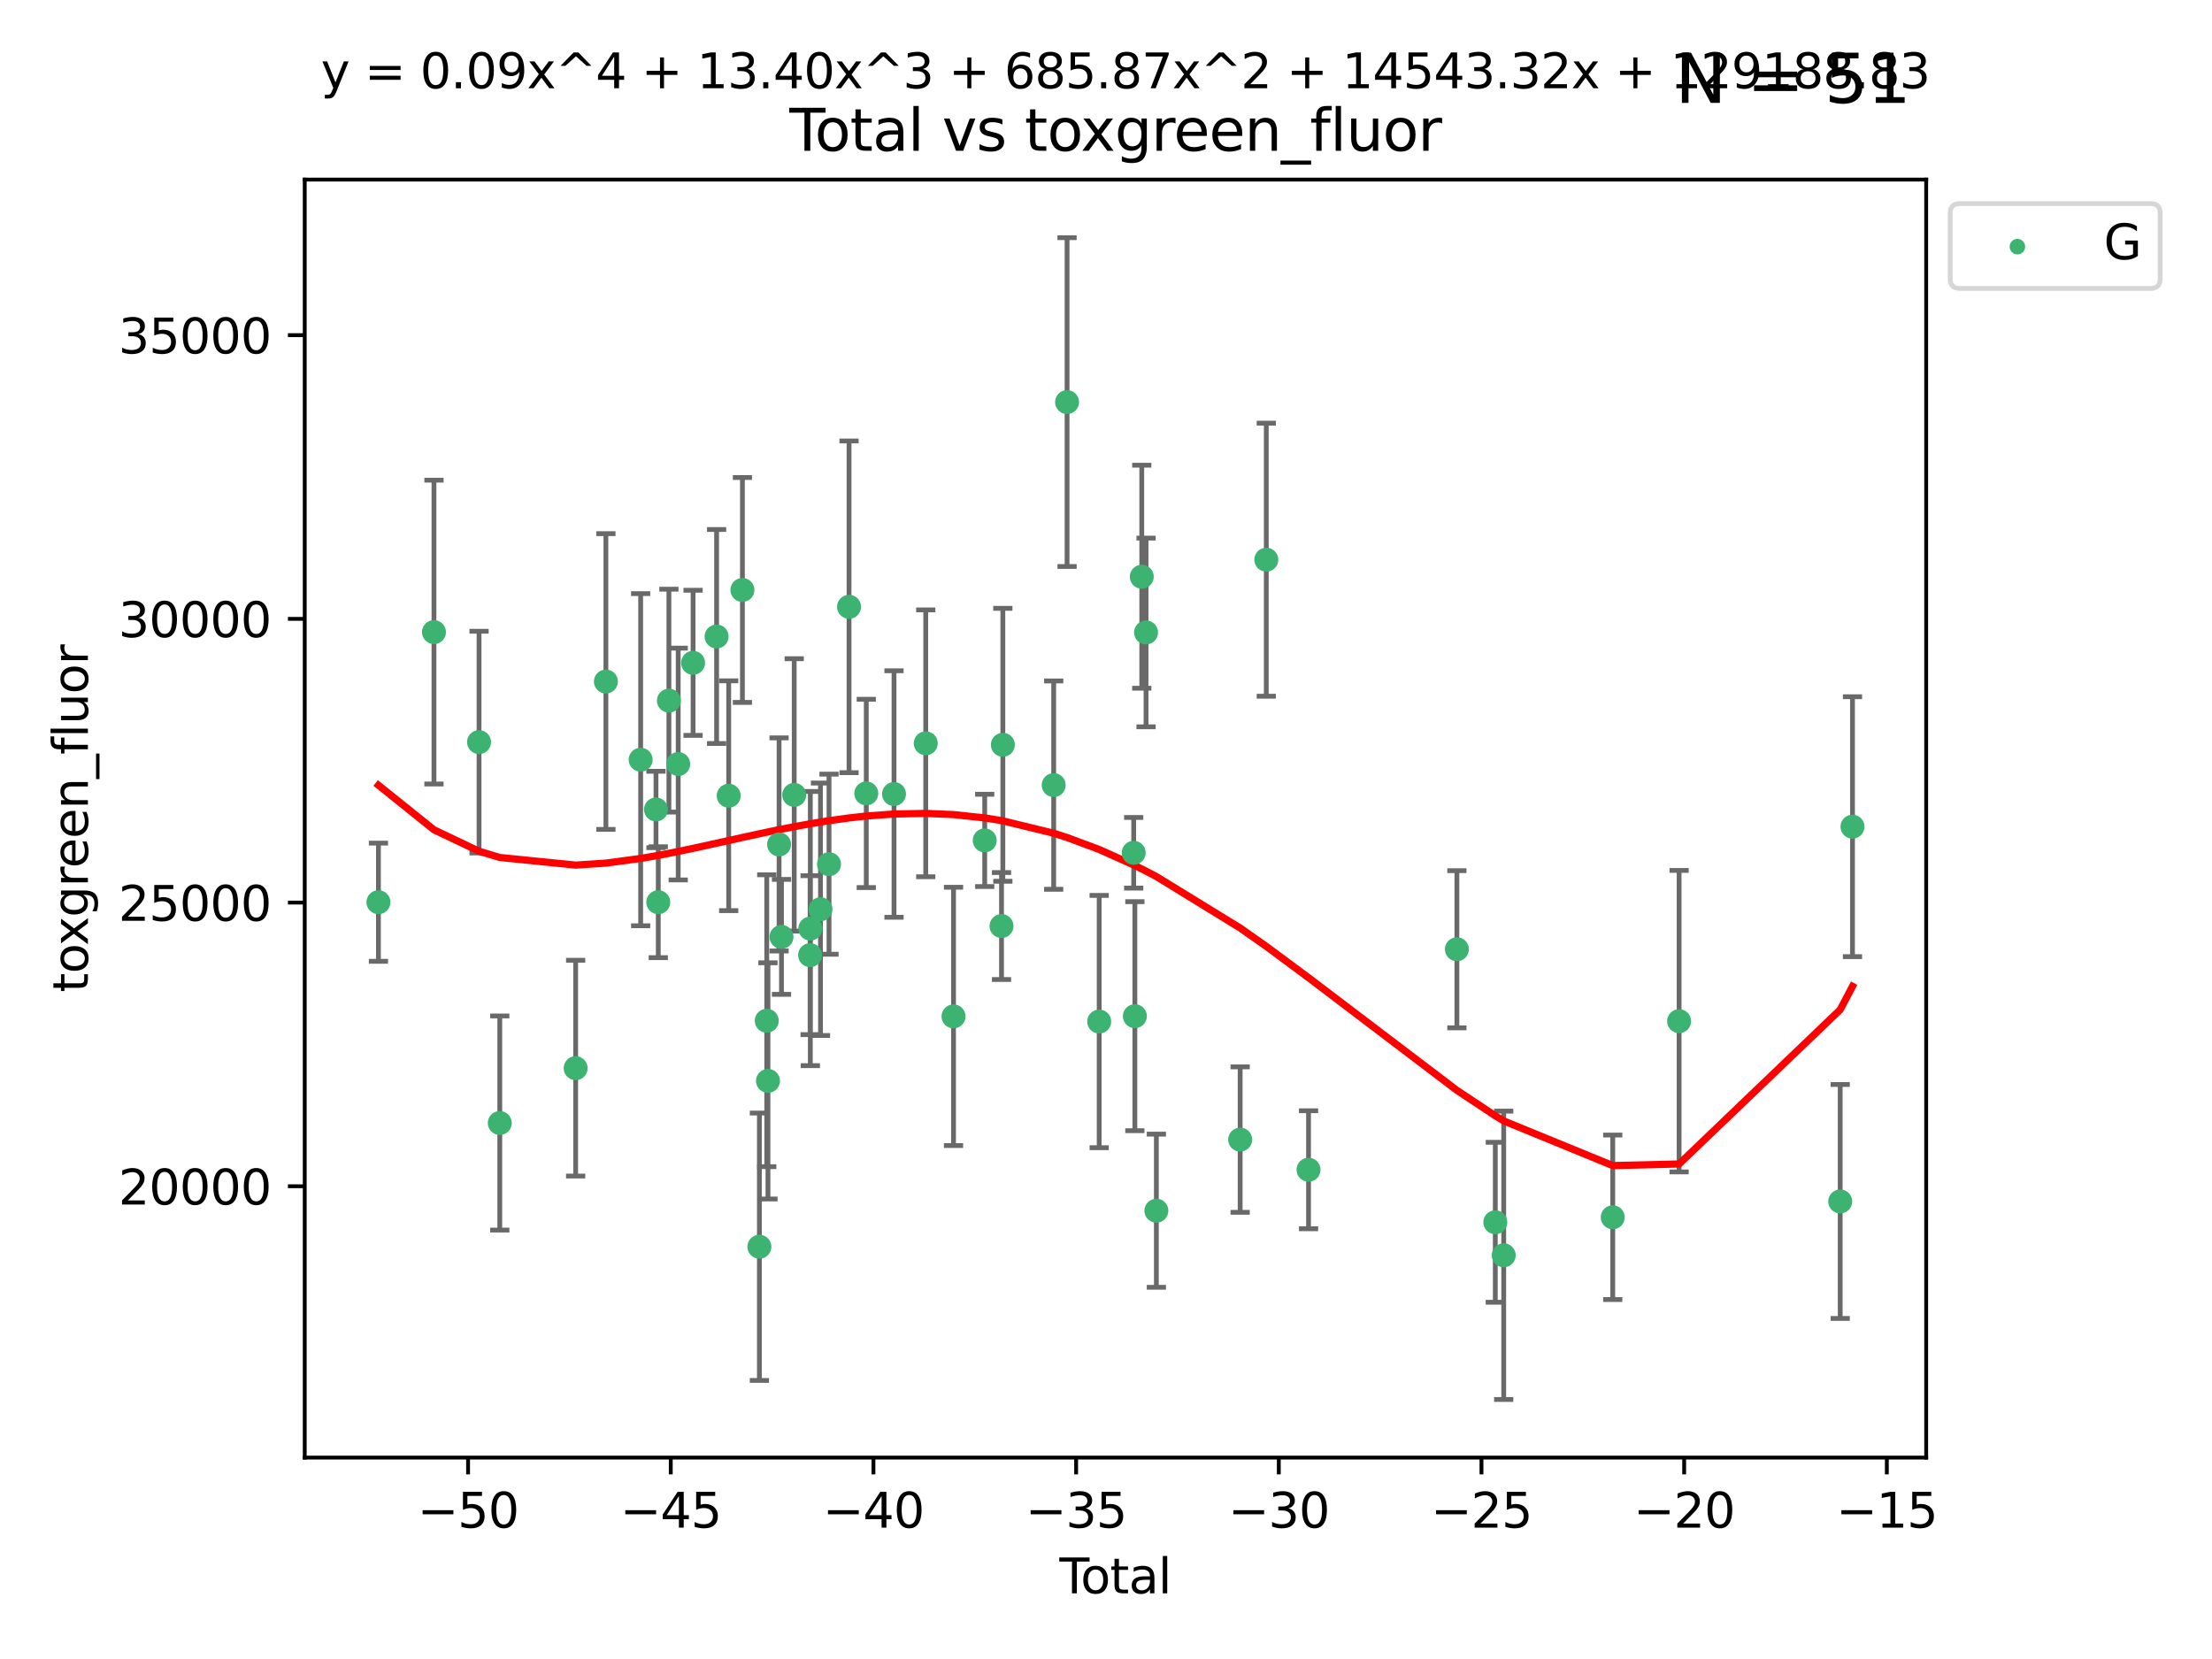 <?xml version="1.0" encoding="utf-8" standalone="no"?>
<!DOCTYPE svg PUBLIC "-//W3C//DTD SVG 1.1//EN"
  "http://www.w3.org/Graphics/SVG/1.1/DTD/svg11.dtd">
<svg xmlns:xlink="http://www.w3.org/1999/xlink" width="460.8pt" height="345.6pt" viewBox="0 0 460.8 345.6" xmlns="http://www.w3.org/2000/svg" version="1.1">
 <defs>
  <style type="text/css">*{stroke-linejoin: round; stroke-linecap: butt}</style>
 </defs>
 <g id="figure_1">
  <g id="patch_1">
   <path d="M 0 345.6 
L 460.8 345.6 
L 460.8 0 
L 0 0 
z
" style="fill: #ffffff"/>
  </g>
  <g id="axes_1">
   <g id="patch_2">
    <path d="M 63.481 303.64 
L 401.26 303.64 
L 401.26 37.411 
L 63.481 37.411 
z
" style="fill: #ffffff"/>
   </g>
   <g id="PathCollection_1">
    <defs>
     <path id="m1677095862" d="M 0 1.118 
C 0.297 1.118 0.581 1 0.791 0.791 
C 1 0.581 1.118 0.297 1.118 0 
C 1.118 -0.297 1 -0.581 0.791 -0.791 
C 0.581 -1 0.297 -1.118 0 -1.118 
C -0.297 -1.118 -0.581 -1 -0.791 -0.791 
C -1 -0.581 -1.118 -0.297 -1.118 0 
C -1.118 0.297 -1 0.581 -0.791 0.791 
C -0.581 1 -0.297 1.118 0 1.118 
z
" style="stroke: #3cb371"/>
    </defs>
    <g clip-path="url(#p87b7f72e56)">
     <use xlink:href="#m1677095862" x="78.835" y="187.946" style="fill: #3cb371; stroke: #3cb371"/>
     <use xlink:href="#m1677095862" x="90.403" y="131.677" style="fill: #3cb371; stroke: #3cb371"/>
     <use xlink:href="#m1677095862" x="99.793" y="154.591" style="fill: #3cb371; stroke: #3cb371"/>
     <use xlink:href="#m1677095862" x="104.115" y="233.941" style="fill: #3cb371; stroke: #3cb371"/>
     <use xlink:href="#m1677095862" x="119.92" y="222.517" style="fill: #3cb371; stroke: #3cb371"/>
     <use xlink:href="#m1677095862" x="126.219" y="141.973" style="fill: #3cb371; stroke: #3cb371"/>
     <use xlink:href="#m1677095862" x="133.459" y="158.261" style="fill: #3cb371; stroke: #3cb371"/>
     <use xlink:href="#m1677095862" x="136.653" y="168.628" style="fill: #3cb371; stroke: #3cb371"/>
     <use xlink:href="#m1677095862" x="137.129" y="187.945" style="fill: #3cb371; stroke: #3cb371"/>
     <use xlink:href="#m1677095862" x="139.346" y="145.955" style="fill: #3cb371; stroke: #3cb371"/>
     <use xlink:href="#m1677095862" x="141.283" y="159.162" style="fill: #3cb371; stroke: #3cb371"/>
     <use xlink:href="#m1677095862" x="144.38" y="138.08" style="fill: #3cb371; stroke: #3cb371"/>
     <use xlink:href="#m1677095862" x="149.28" y="132.594" style="fill: #3cb371; stroke: #3cb371"/>
     <use xlink:href="#m1677095862" x="151.802" y="165.765" style="fill: #3cb371; stroke: #3cb371"/>
     <use xlink:href="#m1677095862" x="154.658" y="122.9" style="fill: #3cb371; stroke: #3cb371"/>
     <use xlink:href="#m1677095862" x="158.197" y="259.72" style="fill: #3cb371; stroke: #3cb371"/>
     <use xlink:href="#m1677095862" x="159.73" y="212.64" style="fill: #3cb371; stroke: #3cb371"/>
     <use xlink:href="#m1677095862" x="159.982" y="225.168" style="fill: #3cb371; stroke: #3cb371"/>
     <use xlink:href="#m1677095862" x="162.295" y="175.909" style="fill: #3cb371; stroke: #3cb371"/>
     <use xlink:href="#m1677095862" x="162.798" y="195.169" style="fill: #3cb371; stroke: #3cb371"/>
     <use xlink:href="#m1677095862" x="165.449" y="165.593" style="fill: #3cb371; stroke: #3cb371"/>
     <use xlink:href="#m1677095862" x="168.759" y="198.977" style="fill: #3cb371; stroke: #3cb371"/>
     <use xlink:href="#m1677095862" x="168.805" y="193.435" style="fill: #3cb371; stroke: #3cb371"/>
     <use xlink:href="#m1677095862" x="170.925" y="189.415" style="fill: #3cb371; stroke: #3cb371"/>
     <use xlink:href="#m1677095862" x="172.701" y="180.026" style="fill: #3cb371; stroke: #3cb371"/>
     <use xlink:href="#m1677095862" x="176.871" y="126.409" style="fill: #3cb371; stroke: #3cb371"/>
     <use xlink:href="#m1677095862" x="180.462" y="165.281" style="fill: #3cb371; stroke: #3cb371"/>
     <use xlink:href="#m1677095862" x="186.24" y="165.409" style="fill: #3cb371; stroke: #3cb371"/>
     <use xlink:href="#m1677095862" x="192.849" y="154.847" style="fill: #3cb371; stroke: #3cb371"/>
     <use xlink:href="#m1677095862" x="198.636" y="211.734" style="fill: #3cb371; stroke: #3cb371"/>
     <use xlink:href="#m1677095862" x="205.134" y="175.07" style="fill: #3cb371; stroke: #3cb371"/>
     <use xlink:href="#m1677095862" x="208.634" y="192.912" style="fill: #3cb371; stroke: #3cb371"/>
     <use xlink:href="#m1677095862" x="208.91" y="155.154" style="fill: #3cb371; stroke: #3cb371"/>
     <use xlink:href="#m1677095862" x="219.502" y="163.553" style="fill: #3cb371; stroke: #3cb371"/>
     <use xlink:href="#m1677095862" x="222.289" y="83.761" style="fill: #3cb371; stroke: #3cb371"/>
     <use xlink:href="#m1677095862" x="228.98" y="212.811" style="fill: #3cb371; stroke: #3cb371"/>
     <use xlink:href="#m1677095862" x="236.171" y="177.65" style="fill: #3cb371; stroke: #3cb371"/>
     <use xlink:href="#m1677095862" x="236.415" y="211.687" style="fill: #3cb371; stroke: #3cb371"/>
     <use xlink:href="#m1677095862" x="237.851" y="120.14" style="fill: #3cb371; stroke: #3cb371"/>
     <use xlink:href="#m1677095862" x="238.743" y="131.75" style="fill: #3cb371; stroke: #3cb371"/>
     <use xlink:href="#m1677095862" x="240.892" y="252.213" style="fill: #3cb371; stroke: #3cb371"/>
     <use xlink:href="#m1677095862" x="258.349" y="237.4" style="fill: #3cb371; stroke: #3cb371"/>
     <use xlink:href="#m1677095862" x="263.791" y="116.594" style="fill: #3cb371; stroke: #3cb371"/>
     <use xlink:href="#m1677095862" x="272.592" y="243.679" style="fill: #3cb371; stroke: #3cb371"/>
     <use xlink:href="#m1677095862" x="303.497" y="197.747" style="fill: #3cb371; stroke: #3cb371"/>
     <use xlink:href="#m1677095862" x="311.498" y="254.622" style="fill: #3cb371; stroke: #3cb371"/>
     <use xlink:href="#m1677095862" x="313.251" y="261.503" style="fill: #3cb371; stroke: #3cb371"/>
     <use xlink:href="#m1677095862" x="335.965" y="253.581" style="fill: #3cb371; stroke: #3cb371"/>
     <use xlink:href="#m1677095862" x="349.789" y="212.729" style="fill: #3cb371; stroke: #3cb371"/>
     <use xlink:href="#m1677095862" x="383.349" y="250.284" style="fill: #3cb371; stroke: #3cb371"/>
     <use xlink:href="#m1677095862" x="385.906" y="172.21" style="fill: #3cb371; stroke: #3cb371"/>
    </g>
   </g>
   <g id="matplotlib.axis_1">
    <g id="xtick_1">
     <g id="line2d_1">
      <defs>
       <path id="m63e18860e3" d="M 0 0 
L 0 3.5 
" style="stroke: #000000; stroke-width: 0.8"/>
      </defs>
      <g>
       <use xlink:href="#m63e18860e3" x="97.509" y="303.64" style="stroke: #000000; stroke-width: 0.8"/>
      </g>
     </g>
     <g id="text_1">
      <!-- −50 -->
      <g transform="translate(86.957 318.238)scale(0.1 -0.1)">
       <defs>
        <path id="DejaVuSans-2212" d="M 678 2272 
L 4684 2272 
L 4684 1741 
L 678 1741 
L 678 2272 
z
" transform="scale(0.016)"/>
        <path id="DejaVuSans-35" d="M 691 4666 
L 3169 4666 
L 3169 4134 
L 1269 4134 
L 1269 2991 
Q 1406 3038 1543 3061 
Q 1681 3084 1819 3084 
Q 2600 3084 3056 2656 
Q 3513 2228 3513 1497 
Q 3513 744 3044 326 
Q 2575 -91 1722 -91 
Q 1428 -91 1123 -41 
Q 819 9 494 109 
L 494 744 
Q 775 591 1075 516 
Q 1375 441 1709 441 
Q 2250 441 2565 725 
Q 2881 1009 2881 1497 
Q 2881 1984 2565 2268 
Q 2250 2553 1709 2553 
Q 1456 2553 1204 2497 
Q 953 2441 691 2322 
L 691 4666 
z
" transform="scale(0.016)"/>
        <path id="DejaVuSans-30" d="M 2034 4250 
Q 1547 4250 1301 3770 
Q 1056 3291 1056 2328 
Q 1056 1369 1301 889 
Q 1547 409 2034 409 
Q 2525 409 2770 889 
Q 3016 1369 3016 2328 
Q 3016 3291 2770 3770 
Q 2525 4250 2034 4250 
z
M 2034 4750 
Q 2819 4750 3233 4129 
Q 3647 3509 3647 2328 
Q 3647 1150 3233 529 
Q 2819 -91 2034 -91 
Q 1250 -91 836 529 
Q 422 1150 422 2328 
Q 422 3509 836 4129 
Q 1250 4750 2034 4750 
z
" transform="scale(0.016)"/>
       </defs>
       <use xlink:href="#DejaVuSans-2212"/>
       <use xlink:href="#DejaVuSans-35" x="83.789"/>
       <use xlink:href="#DejaVuSans-30" x="147.412"/>
      </g>
     </g>
    </g>
    <g id="xtick_2">
     <g id="line2d_2">
      <g>
       <use xlink:href="#m63e18860e3" x="139.731" y="303.64" style="stroke: #000000; stroke-width: 0.8"/>
      </g>
     </g>
     <g id="text_2">
      <!-- −45 -->
      <g transform="translate(129.179 318.238)scale(0.1 -0.1)">
       <defs>
        <path id="DejaVuSans-34" d="M 2419 4116 
L 825 1625 
L 2419 1625 
L 2419 4116 
z
M 2253 4666 
L 3047 4666 
L 3047 1625 
L 3713 1625 
L 3713 1100 
L 3047 1100 
L 3047 0 
L 2419 0 
L 2419 1100 
L 313 1100 
L 313 1709 
L 2253 4666 
z
" transform="scale(0.016)"/>
       </defs>
       <use xlink:href="#DejaVuSans-2212"/>
       <use xlink:href="#DejaVuSans-34" x="83.789"/>
       <use xlink:href="#DejaVuSans-35" x="147.412"/>
      </g>
     </g>
    </g>
    <g id="xtick_3">
     <g id="line2d_3">
      <g>
       <use xlink:href="#m63e18860e3" x="181.953" y="303.64" style="stroke: #000000; stroke-width: 0.8"/>
      </g>
     </g>
     <g id="text_3">
      <!-- −40 -->
      <g transform="translate(171.401 318.238)scale(0.1 -0.1)">
       <use xlink:href="#DejaVuSans-2212"/>
       <use xlink:href="#DejaVuSans-34" x="83.789"/>
       <use xlink:href="#DejaVuSans-30" x="147.412"/>
      </g>
     </g>
    </g>
    <g id="xtick_4">
     <g id="line2d_4">
      <g>
       <use xlink:href="#m63e18860e3" x="224.175" y="303.64" style="stroke: #000000; stroke-width: 0.8"/>
      </g>
     </g>
     <g id="text_4">
      <!-- −35 -->
      <g transform="translate(213.622 318.238)scale(0.1 -0.1)">
       <defs>
        <path id="DejaVuSans-33" d="M 2597 2516 
Q 3050 2419 3304 2112 
Q 3559 1806 3559 1356 
Q 3559 666 3084 287 
Q 2609 -91 1734 -91 
Q 1441 -91 1130 -33 
Q 819 25 488 141 
L 488 750 
Q 750 597 1062 519 
Q 1375 441 1716 441 
Q 2309 441 2620 675 
Q 2931 909 2931 1356 
Q 2931 1769 2642 2001 
Q 2353 2234 1838 2234 
L 1294 2234 
L 1294 2753 
L 1863 2753 
Q 2328 2753 2575 2939 
Q 2822 3125 2822 3475 
Q 2822 3834 2567 4026 
Q 2313 4219 1838 4219 
Q 1578 4219 1281 4162 
Q 984 4106 628 3988 
L 628 4550 
Q 988 4650 1302 4700 
Q 1616 4750 1894 4750 
Q 2613 4750 3031 4423 
Q 3450 4097 3450 3541 
Q 3450 3153 3228 2886 
Q 3006 2619 2597 2516 
z
" transform="scale(0.016)"/>
       </defs>
       <use xlink:href="#DejaVuSans-2212"/>
       <use xlink:href="#DejaVuSans-33" x="83.789"/>
       <use xlink:href="#DejaVuSans-35" x="147.412"/>
      </g>
     </g>
    </g>
    <g id="xtick_5">
     <g id="line2d_5">
      <g>
       <use xlink:href="#m63e18860e3" x="266.396" y="303.64" style="stroke: #000000; stroke-width: 0.8"/>
      </g>
     </g>
     <g id="text_5">
      <!-- −30 -->
      <g transform="translate(255.844 318.238)scale(0.1 -0.1)">
       <use xlink:href="#DejaVuSans-2212"/>
       <use xlink:href="#DejaVuSans-33" x="83.789"/>
       <use xlink:href="#DejaVuSans-30" x="147.412"/>
      </g>
     </g>
    </g>
    <g id="xtick_6">
     <g id="line2d_6">
      <g>
       <use xlink:href="#m63e18860e3" x="308.618" y="303.64" style="stroke: #000000; stroke-width: 0.8"/>
      </g>
     </g>
     <g id="text_6">
      <!-- −25 -->
      <g transform="translate(298.066 318.238)scale(0.1 -0.1)">
       <defs>
        <path id="DejaVuSans-32" d="M 1228 531 
L 3431 531 
L 3431 0 
L 469 0 
L 469 531 
Q 828 903 1448 1529 
Q 2069 2156 2228 2338 
Q 2531 2678 2651 2914 
Q 2772 3150 2772 3378 
Q 2772 3750 2511 3984 
Q 2250 4219 1831 4219 
Q 1534 4219 1204 4116 
Q 875 4013 500 3803 
L 500 4441 
Q 881 4594 1212 4672 
Q 1544 4750 1819 4750 
Q 2544 4750 2975 4387 
Q 3406 4025 3406 3419 
Q 3406 3131 3298 2873 
Q 3191 2616 2906 2266 
Q 2828 2175 2409 1742 
Q 1991 1309 1228 531 
z
" transform="scale(0.016)"/>
       </defs>
       <use xlink:href="#DejaVuSans-2212"/>
       <use xlink:href="#DejaVuSans-32" x="83.789"/>
       <use xlink:href="#DejaVuSans-35" x="147.412"/>
      </g>
     </g>
    </g>
    <g id="xtick_7">
     <g id="line2d_7">
      <g>
       <use xlink:href="#m63e18860e3" x="350.84" y="303.64" style="stroke: #000000; stroke-width: 0.8"/>
      </g>
     </g>
     <g id="text_7">
      <!-- −20 -->
      <g transform="translate(340.287 318.238)scale(0.1 -0.1)">
       <use xlink:href="#DejaVuSans-2212"/>
       <use xlink:href="#DejaVuSans-32" x="83.789"/>
       <use xlink:href="#DejaVuSans-30" x="147.412"/>
      </g>
     </g>
    </g>
    <g id="xtick_8">
     <g id="line2d_8">
      <g>
       <use xlink:href="#m63e18860e3" x="393.061" y="303.64" style="stroke: #000000; stroke-width: 0.8"/>
      </g>
     </g>
     <g id="text_8">
      <!-- −15 -->
      <g transform="translate(382.509 318.238)scale(0.1 -0.1)">
       <defs>
        <path id="DejaVuSans-31" d="M 794 531 
L 1825 531 
L 1825 4091 
L 703 3866 
L 703 4441 
L 1819 4666 
L 2450 4666 
L 2450 531 
L 3481 531 
L 3481 0 
L 794 0 
L 794 531 
z
" transform="scale(0.016)"/>
       </defs>
       <use xlink:href="#DejaVuSans-2212"/>
       <use xlink:href="#DejaVuSans-31" x="83.789"/>
       <use xlink:href="#DejaVuSans-35" x="147.412"/>
      </g>
     </g>
    </g>
    <g id="text_9">
     <!-- Total -->
     <g transform="translate(220.694 331.917)scale(0.1 -0.1)">
      <defs>
       <path id="DejaVuSans-54" d="M -19 4666 
L 3928 4666 
L 3928 4134 
L 2272 4134 
L 2272 0 
L 1638 0 
L 1638 4134 
L -19 4134 
L -19 4666 
z
" transform="scale(0.016)"/>
       <path id="DejaVuSans-6f" d="M 1959 3097 
Q 1497 3097 1228 2736 
Q 959 2375 959 1747 
Q 959 1119 1226 758 
Q 1494 397 1959 397 
Q 2419 397 2687 759 
Q 2956 1122 2956 1747 
Q 2956 2369 2687 2733 
Q 2419 3097 1959 3097 
z
M 1959 3584 
Q 2709 3584 3137 3096 
Q 3566 2609 3566 1747 
Q 3566 888 3137 398 
Q 2709 -91 1959 -91 
Q 1206 -91 779 398 
Q 353 888 353 1747 
Q 353 2609 779 3096 
Q 1206 3584 1959 3584 
z
" transform="scale(0.016)"/>
       <path id="DejaVuSans-74" d="M 1172 4494 
L 1172 3500 
L 2356 3500 
L 2356 3053 
L 1172 3053 
L 1172 1153 
Q 1172 725 1289 603 
Q 1406 481 1766 481 
L 2356 481 
L 2356 0 
L 1766 0 
Q 1100 0 847 248 
Q 594 497 594 1153 
L 594 3053 
L 172 3053 
L 172 3500 
L 594 3500 
L 594 4494 
L 1172 4494 
z
" transform="scale(0.016)"/>
       <path id="DejaVuSans-61" d="M 2194 1759 
Q 1497 1759 1228 1600 
Q 959 1441 959 1056 
Q 959 750 1161 570 
Q 1363 391 1709 391 
Q 2188 391 2477 730 
Q 2766 1069 2766 1631 
L 2766 1759 
L 2194 1759 
z
M 3341 1997 
L 3341 0 
L 2766 0 
L 2766 531 
Q 2569 213 2275 61 
Q 1981 -91 1556 -91 
Q 1019 -91 701 211 
Q 384 513 384 1019 
Q 384 1609 779 1909 
Q 1175 2209 1959 2209 
L 2766 2209 
L 2766 2266 
Q 2766 2663 2505 2880 
Q 2244 3097 1772 3097 
Q 1472 3097 1187 3025 
Q 903 2953 641 2809 
L 641 3341 
Q 956 3463 1253 3523 
Q 1550 3584 1831 3584 
Q 2591 3584 2966 3190 
Q 3341 2797 3341 1997 
z
" transform="scale(0.016)"/>
       <path id="DejaVuSans-6c" d="M 603 4863 
L 1178 4863 
L 1178 0 
L 603 0 
L 603 4863 
z
" transform="scale(0.016)"/>
      </defs>
      <use xlink:href="#DejaVuSans-54"/>
      <use xlink:href="#DejaVuSans-6f" x="44.084"/>
      <use xlink:href="#DejaVuSans-74" x="105.266"/>
      <use xlink:href="#DejaVuSans-61" x="144.475"/>
      <use xlink:href="#DejaVuSans-6c" x="205.754"/>
     </g>
    </g>
   </g>
   <g id="matplotlib.axis_2">
    <g id="ytick_1">
     <g id="line2d_9">
      <defs>
       <path id="m2b8a1523c1" d="M 0 0 
L -3.5 0 
" style="stroke: #000000; stroke-width: 0.8"/>
      </defs>
      <g>
       <use xlink:href="#m2b8a1523c1" x="63.481" y="247.123" style="stroke: #000000; stroke-width: 0.8"/>
      </g>
     </g>
     <g id="text_10">
      <!-- 20000 -->
      <g transform="translate(24.669 250.922)scale(0.1 -0.1)">
       <use xlink:href="#DejaVuSans-32"/>
       <use xlink:href="#DejaVuSans-30" x="63.623"/>
       <use xlink:href="#DejaVuSans-30" x="127.246"/>
       <use xlink:href="#DejaVuSans-30" x="190.869"/>
       <use xlink:href="#DejaVuSans-30" x="254.492"/>
      </g>
     </g>
    </g>
    <g id="ytick_2">
     <g id="line2d_10">
      <g>
       <use xlink:href="#m2b8a1523c1" x="63.481" y="188.022" style="stroke: #000000; stroke-width: 0.8"/>
      </g>
     </g>
     <g id="text_11">
      <!-- 25000 -->
      <g transform="translate(24.669 191.822)scale(0.1 -0.1)">
       <use xlink:href="#DejaVuSans-32"/>
       <use xlink:href="#DejaVuSans-35" x="63.623"/>
       <use xlink:href="#DejaVuSans-30" x="127.246"/>
       <use xlink:href="#DejaVuSans-30" x="190.869"/>
       <use xlink:href="#DejaVuSans-30" x="254.492"/>
      </g>
     </g>
    </g>
    <g id="ytick_3">
     <g id="line2d_11">
      <g>
       <use xlink:href="#m2b8a1523c1" x="63.481" y="128.922" style="stroke: #000000; stroke-width: 0.8"/>
      </g>
     </g>
     <g id="text_12">
      <!-- 30000 -->
      <g transform="translate(24.669 132.721)scale(0.1 -0.1)">
       <use xlink:href="#DejaVuSans-33"/>
       <use xlink:href="#DejaVuSans-30" x="63.623"/>
       <use xlink:href="#DejaVuSans-30" x="127.246"/>
       <use xlink:href="#DejaVuSans-30" x="190.869"/>
       <use xlink:href="#DejaVuSans-30" x="254.492"/>
      </g>
     </g>
    </g>
    <g id="ytick_4">
     <g id="line2d_12">
      <g>
       <use xlink:href="#m2b8a1523c1" x="63.481" y="69.821" style="stroke: #000000; stroke-width: 0.8"/>
      </g>
     </g>
     <g id="text_13">
      <!-- 35000 -->
      <g transform="translate(24.669 73.62)scale(0.1 -0.1)">
       <use xlink:href="#DejaVuSans-33"/>
       <use xlink:href="#DejaVuSans-35" x="63.623"/>
       <use xlink:href="#DejaVuSans-30" x="127.246"/>
       <use xlink:href="#DejaVuSans-30" x="190.869"/>
       <use xlink:href="#DejaVuSans-30" x="254.492"/>
      </g>
     </g>
    </g>
    <g id="text_14">
     <!-- toxgreen_fluor -->
     <g transform="translate(18.311 206.72)rotate(-90)scale(0.1 -0.1)">
      <defs>
       <path id="DejaVuSans-78" d="M 3513 3500 
L 2247 1797 
L 3578 0 
L 2900 0 
L 1881 1375 
L 863 0 
L 184 0 
L 1544 1831 
L 300 3500 
L 978 3500 
L 1906 2253 
L 2834 3500 
L 3513 3500 
z
" transform="scale(0.016)"/>
       <path id="DejaVuSans-67" d="M 2906 1791 
Q 2906 2416 2648 2759 
Q 2391 3103 1925 3103 
Q 1463 3103 1205 2759 
Q 947 2416 947 1791 
Q 947 1169 1205 825 
Q 1463 481 1925 481 
Q 2391 481 2648 825 
Q 2906 1169 2906 1791 
z
M 3481 434 
Q 3481 -459 3084 -895 
Q 2688 -1331 1869 -1331 
Q 1566 -1331 1297 -1286 
Q 1028 -1241 775 -1147 
L 775 -588 
Q 1028 -725 1275 -790 
Q 1522 -856 1778 -856 
Q 2344 -856 2625 -561 
Q 2906 -266 2906 331 
L 2906 616 
Q 2728 306 2450 153 
Q 2172 0 1784 0 
Q 1141 0 747 490 
Q 353 981 353 1791 
Q 353 2603 747 3093 
Q 1141 3584 1784 3584 
Q 2172 3584 2450 3431 
Q 2728 3278 2906 2969 
L 2906 3500 
L 3481 3500 
L 3481 434 
z
" transform="scale(0.016)"/>
       <path id="DejaVuSans-72" d="M 2631 2963 
Q 2534 3019 2420 3045 
Q 2306 3072 2169 3072 
Q 1681 3072 1420 2755 
Q 1159 2438 1159 1844 
L 1159 0 
L 581 0 
L 581 3500 
L 1159 3500 
L 1159 2956 
Q 1341 3275 1631 3429 
Q 1922 3584 2338 3584 
Q 2397 3584 2469 3576 
Q 2541 3569 2628 3553 
L 2631 2963 
z
" transform="scale(0.016)"/>
       <path id="DejaVuSans-65" d="M 3597 1894 
L 3597 1613 
L 953 1613 
Q 991 1019 1311 708 
Q 1631 397 2203 397 
Q 2534 397 2845 478 
Q 3156 559 3463 722 
L 3463 178 
Q 3153 47 2828 -22 
Q 2503 -91 2169 -91 
Q 1331 -91 842 396 
Q 353 884 353 1716 
Q 353 2575 817 3079 
Q 1281 3584 2069 3584 
Q 2775 3584 3186 3129 
Q 3597 2675 3597 1894 
z
M 3022 2063 
Q 3016 2534 2758 2815 
Q 2500 3097 2075 3097 
Q 1594 3097 1305 2825 
Q 1016 2553 972 2059 
L 3022 2063 
z
" transform="scale(0.016)"/>
       <path id="DejaVuSans-6e" d="M 3513 2113 
L 3513 0 
L 2938 0 
L 2938 2094 
Q 2938 2591 2744 2837 
Q 2550 3084 2163 3084 
Q 1697 3084 1428 2787 
Q 1159 2491 1159 1978 
L 1159 0 
L 581 0 
L 581 3500 
L 1159 3500 
L 1159 2956 
Q 1366 3272 1645 3428 
Q 1925 3584 2291 3584 
Q 2894 3584 3203 3211 
Q 3513 2838 3513 2113 
z
" transform="scale(0.016)"/>
       <path id="DejaVuSans-5f" d="M 3263 -1063 
L 3263 -1509 
L -63 -1509 
L -63 -1063 
L 3263 -1063 
z
" transform="scale(0.016)"/>
       <path id="DejaVuSans-66" d="M 2375 4863 
L 2375 4384 
L 1825 4384 
Q 1516 4384 1395 4259 
Q 1275 4134 1275 3809 
L 1275 3500 
L 2222 3500 
L 2222 3053 
L 1275 3053 
L 1275 0 
L 697 0 
L 697 3053 
L 147 3053 
L 147 3500 
L 697 3500 
L 697 3744 
Q 697 4328 969 4595 
Q 1241 4863 1831 4863 
L 2375 4863 
z
" transform="scale(0.016)"/>
       <path id="DejaVuSans-75" d="M 544 1381 
L 544 3500 
L 1119 3500 
L 1119 1403 
Q 1119 906 1312 657 
Q 1506 409 1894 409 
Q 2359 409 2629 706 
Q 2900 1003 2900 1516 
L 2900 3500 
L 3475 3500 
L 3475 0 
L 2900 0 
L 2900 538 
Q 2691 219 2414 64 
Q 2138 -91 1772 -91 
Q 1169 -91 856 284 
Q 544 659 544 1381 
z
M 1991 3584 
L 1991 3584 
z
" transform="scale(0.016)"/>
      </defs>
      <use xlink:href="#DejaVuSans-74"/>
      <use xlink:href="#DejaVuSans-6f" x="39.209"/>
      <use xlink:href="#DejaVuSans-78" x="97.266"/>
      <use xlink:href="#DejaVuSans-67" x="156.445"/>
      <use xlink:href="#DejaVuSans-72" x="219.922"/>
      <use xlink:href="#DejaVuSans-65" x="258.785"/>
      <use xlink:href="#DejaVuSans-65" x="320.309"/>
      <use xlink:href="#DejaVuSans-6e" x="381.832"/>
      <use xlink:href="#DejaVuSans-5f" x="445.211"/>
      <use xlink:href="#DejaVuSans-66" x="495.211"/>
      <use xlink:href="#DejaVuSans-6c" x="530.416"/>
      <use xlink:href="#DejaVuSans-75" x="558.199"/>
      <use xlink:href="#DejaVuSans-6f" x="621.578"/>
      <use xlink:href="#DejaVuSans-72" x="682.76"/>
     </g>
    </g>
   </g>
   <g id="LineCollection_1">
    <path d="M 78.835 200.256 
L 78.835 175.636 
" clip-path="url(#p87b7f72e56)" style="fill: none; stroke: #696969"/>
    <path d="M 90.403 163.32 
L 90.403 100.034 
" clip-path="url(#p87b7f72e56)" style="fill: none; stroke: #696969"/>
    <path d="M 99.793 177.684 
L 99.793 131.498 
" clip-path="url(#p87b7f72e56)" style="fill: none; stroke: #696969"/>
    <path d="M 104.115 256.244 
L 104.115 211.638 
" clip-path="url(#p87b7f72e56)" style="fill: none; stroke: #696969"/>
    <path d="M 119.92 244.996 
L 119.92 200.039 
" clip-path="url(#p87b7f72e56)" style="fill: none; stroke: #696969"/>
    <path d="M 126.219 172.774 
L 126.219 111.171 
" clip-path="url(#p87b7f72e56)" style="fill: none; stroke: #696969"/>
    <path d="M 133.459 192.858 
L 133.459 123.664 
" clip-path="url(#p87b7f72e56)" style="fill: none; stroke: #696969"/>
    <path d="M 136.653 176.586 
L 136.653 160.669 
" clip-path="url(#p87b7f72e56)" style="fill: none; stroke: #696969"/>
    <path d="M 137.129 199.496 
L 137.129 176.394 
" clip-path="url(#p87b7f72e56)" style="fill: none; stroke: #696969"/>
    <path d="M 139.346 169.169 
L 139.346 122.74 
" clip-path="url(#p87b7f72e56)" style="fill: none; stroke: #696969"/>
    <path d="M 141.283 183.304 
L 141.283 135.02 
" clip-path="url(#p87b7f72e56)" style="fill: none; stroke: #696969"/>
    <path d="M 144.38 153.196 
L 144.38 122.964 
" clip-path="url(#p87b7f72e56)" style="fill: none; stroke: #696969"/>
    <path d="M 149.28 154.887 
L 149.28 110.301 
" clip-path="url(#p87b7f72e56)" style="fill: none; stroke: #696969"/>
    <path d="M 151.802 189.703 
L 151.802 141.826 
" clip-path="url(#p87b7f72e56)" style="fill: none; stroke: #696969"/>
    <path d="M 154.658 146.324 
L 154.658 99.476 
" clip-path="url(#p87b7f72e56)" style="fill: none; stroke: #696969"/>
    <path d="M 158.197 287.572 
L 158.197 231.867 
" clip-path="url(#p87b7f72e56)" style="fill: none; stroke: #696969"/>
    <path d="M 159.73 243.042 
L 159.73 182.237 
" clip-path="url(#p87b7f72e56)" style="fill: none; stroke: #696969"/>
    <path d="M 159.982 249.772 
L 159.982 200.565 
" clip-path="url(#p87b7f72e56)" style="fill: none; stroke: #696969"/>
    <path d="M 162.295 198.106 
L 162.295 153.711 
" clip-path="url(#p87b7f72e56)" style="fill: none; stroke: #696969"/>
    <path d="M 162.798 207.139 
L 162.798 183.198 
" clip-path="url(#p87b7f72e56)" style="fill: none; stroke: #696969"/>
    <path d="M 165.449 193.968 
L 165.449 137.219 
" clip-path="url(#p87b7f72e56)" style="fill: none; stroke: #696969"/>
    <path d="M 168.759 215.531 
L 168.759 182.424 
" clip-path="url(#p87b7f72e56)" style="fill: none; stroke: #696969"/>
    <path d="M 168.805 221.996 
L 168.805 164.873 
" clip-path="url(#p87b7f72e56)" style="fill: none; stroke: #696969"/>
    <path d="M 170.925 215.707 
L 170.925 163.124 
" clip-path="url(#p87b7f72e56)" style="fill: none; stroke: #696969"/>
    <path d="M 172.701 198.784 
L 172.701 161.268 
" clip-path="url(#p87b7f72e56)" style="fill: none; stroke: #696969"/>
    <path d="M 176.871 160.959 
L 176.871 91.859 
" clip-path="url(#p87b7f72e56)" style="fill: none; stroke: #696969"/>
    <path d="M 180.462 184.897 
L 180.462 145.666 
" clip-path="url(#p87b7f72e56)" style="fill: none; stroke: #696969"/>
    <path d="M 186.24 191.082 
L 186.24 139.736 
" clip-path="url(#p87b7f72e56)" style="fill: none; stroke: #696969"/>
    <path d="M 192.849 182.646 
L 192.849 127.049 
" clip-path="url(#p87b7f72e56)" style="fill: none; stroke: #696969"/>
    <path d="M 198.636 238.639 
L 198.636 184.828 
" clip-path="url(#p87b7f72e56)" style="fill: none; stroke: #696969"/>
    <path d="M 205.134 184.683 
L 205.134 165.457 
" clip-path="url(#p87b7f72e56)" style="fill: none; stroke: #696969"/>
    <path d="M 208.634 204.052 
L 208.634 181.771 
" clip-path="url(#p87b7f72e56)" style="fill: none; stroke: #696969"/>
    <path d="M 208.91 183.582 
L 208.91 126.727 
" clip-path="url(#p87b7f72e56)" style="fill: none; stroke: #696969"/>
    <path d="M 219.502 185.254 
L 219.502 141.852 
" clip-path="url(#p87b7f72e56)" style="fill: none; stroke: #696969"/>
    <path d="M 222.289 118.009 
L 222.289 49.513 
" clip-path="url(#p87b7f72e56)" style="fill: none; stroke: #696969"/>
    <path d="M 228.98 239.089 
L 228.98 186.533 
" clip-path="url(#p87b7f72e56)" style="fill: none; stroke: #696969"/>
    <path d="M 236.171 185.01 
L 236.171 170.291 
" clip-path="url(#p87b7f72e56)" style="fill: none; stroke: #696969"/>
    <path d="M 236.415 235.54 
L 236.415 187.835 
" clip-path="url(#p87b7f72e56)" style="fill: none; stroke: #696969"/>
    <path d="M 237.851 143.37 
L 237.851 96.91 
" clip-path="url(#p87b7f72e56)" style="fill: none; stroke: #696969"/>
    <path d="M 238.743 151.407 
L 238.743 112.093 
" clip-path="url(#p87b7f72e56)" style="fill: none; stroke: #696969"/>
    <path d="M 240.892 268.163 
L 240.892 236.263 
" clip-path="url(#p87b7f72e56)" style="fill: none; stroke: #696969"/>
    <path d="M 258.349 252.551 
L 258.349 222.248 
" clip-path="url(#p87b7f72e56)" style="fill: none; stroke: #696969"/>
    <path d="M 263.791 145.034 
L 263.791 88.154 
" clip-path="url(#p87b7f72e56)" style="fill: none; stroke: #696969"/>
    <path d="M 272.592 255.971 
L 272.592 231.388 
" clip-path="url(#p87b7f72e56)" style="fill: none; stroke: #696969"/>
    <path d="M 303.497 214.119 
L 303.497 181.374 
" clip-path="url(#p87b7f72e56)" style="fill: none; stroke: #696969"/>
    <path d="M 311.498 271.283 
L 311.498 237.961 
" clip-path="url(#p87b7f72e56)" style="fill: none; stroke: #696969"/>
    <path d="M 313.251 291.539 
L 313.251 231.468 
" clip-path="url(#p87b7f72e56)" style="fill: none; stroke: #696969"/>
    <path d="M 335.965 270.715 
L 335.965 236.448 
" clip-path="url(#p87b7f72e56)" style="fill: none; stroke: #696969"/>
    <path d="M 349.789 244.129 
L 349.789 181.328 
" clip-path="url(#p87b7f72e56)" style="fill: none; stroke: #696969"/>
    <path d="M 383.349 274.651 
L 383.349 225.918 
" clip-path="url(#p87b7f72e56)" style="fill: none; stroke: #696969"/>
    <path d="M 385.906 199.285 
L 385.906 145.136 
" clip-path="url(#p87b7f72e56)" style="fill: none; stroke: #696969"/>
   </g>
   <g id="line2d_13">
    <defs>
     <path id="m97b3028b08" d="M 2 0 
L -2 -0 
" style="stroke: #696969"/>
    </defs>
    <g clip-path="url(#p87b7f72e56)">
     <use xlink:href="#m97b3028b08" x="78.835" y="200.256" style="fill: #696969; stroke: #696969"/>
     <use xlink:href="#m97b3028b08" x="90.403" y="163.32" style="fill: #696969; stroke: #696969"/>
     <use xlink:href="#m97b3028b08" x="99.793" y="177.684" style="fill: #696969; stroke: #696969"/>
     <use xlink:href="#m97b3028b08" x="104.115" y="256.244" style="fill: #696969; stroke: #696969"/>
     <use xlink:href="#m97b3028b08" x="119.92" y="244.996" style="fill: #696969; stroke: #696969"/>
     <use xlink:href="#m97b3028b08" x="126.219" y="172.774" style="fill: #696969; stroke: #696969"/>
     <use xlink:href="#m97b3028b08" x="133.459" y="192.858" style="fill: #696969; stroke: #696969"/>
     <use xlink:href="#m97b3028b08" x="136.653" y="176.586" style="fill: #696969; stroke: #696969"/>
     <use xlink:href="#m97b3028b08" x="137.129" y="199.496" style="fill: #696969; stroke: #696969"/>
     <use xlink:href="#m97b3028b08" x="139.346" y="169.169" style="fill: #696969; stroke: #696969"/>
     <use xlink:href="#m97b3028b08" x="141.283" y="183.304" style="fill: #696969; stroke: #696969"/>
     <use xlink:href="#m97b3028b08" x="144.38" y="153.196" style="fill: #696969; stroke: #696969"/>
     <use xlink:href="#m97b3028b08" x="149.28" y="154.887" style="fill: #696969; stroke: #696969"/>
     <use xlink:href="#m97b3028b08" x="151.802" y="189.703" style="fill: #696969; stroke: #696969"/>
     <use xlink:href="#m97b3028b08" x="154.658" y="146.324" style="fill: #696969; stroke: #696969"/>
     <use xlink:href="#m97b3028b08" x="158.197" y="287.572" style="fill: #696969; stroke: #696969"/>
     <use xlink:href="#m97b3028b08" x="159.73" y="243.042" style="fill: #696969; stroke: #696969"/>
     <use xlink:href="#m97b3028b08" x="159.982" y="249.772" style="fill: #696969; stroke: #696969"/>
     <use xlink:href="#m97b3028b08" x="162.295" y="198.106" style="fill: #696969; stroke: #696969"/>
     <use xlink:href="#m97b3028b08" x="162.798" y="207.139" style="fill: #696969; stroke: #696969"/>
     <use xlink:href="#m97b3028b08" x="165.449" y="193.968" style="fill: #696969; stroke: #696969"/>
     <use xlink:href="#m97b3028b08" x="168.759" y="215.531" style="fill: #696969; stroke: #696969"/>
     <use xlink:href="#m97b3028b08" x="168.805" y="221.996" style="fill: #696969; stroke: #696969"/>
     <use xlink:href="#m97b3028b08" x="170.925" y="215.707" style="fill: #696969; stroke: #696969"/>
     <use xlink:href="#m97b3028b08" x="172.701" y="198.784" style="fill: #696969; stroke: #696969"/>
     <use xlink:href="#m97b3028b08" x="176.871" y="160.959" style="fill: #696969; stroke: #696969"/>
     <use xlink:href="#m97b3028b08" x="180.462" y="184.897" style="fill: #696969; stroke: #696969"/>
     <use xlink:href="#m97b3028b08" x="186.24" y="191.082" style="fill: #696969; stroke: #696969"/>
     <use xlink:href="#m97b3028b08" x="192.849" y="182.646" style="fill: #696969; stroke: #696969"/>
     <use xlink:href="#m97b3028b08" x="198.636" y="238.639" style="fill: #696969; stroke: #696969"/>
     <use xlink:href="#m97b3028b08" x="205.134" y="184.683" style="fill: #696969; stroke: #696969"/>
     <use xlink:href="#m97b3028b08" x="208.634" y="204.052" style="fill: #696969; stroke: #696969"/>
     <use xlink:href="#m97b3028b08" x="208.91" y="183.582" style="fill: #696969; stroke: #696969"/>
     <use xlink:href="#m97b3028b08" x="219.502" y="185.254" style="fill: #696969; stroke: #696969"/>
     <use xlink:href="#m97b3028b08" x="222.289" y="118.009" style="fill: #696969; stroke: #696969"/>
     <use xlink:href="#m97b3028b08" x="228.98" y="239.089" style="fill: #696969; stroke: #696969"/>
     <use xlink:href="#m97b3028b08" x="236.171" y="185.01" style="fill: #696969; stroke: #696969"/>
     <use xlink:href="#m97b3028b08" x="236.415" y="235.54" style="fill: #696969; stroke: #696969"/>
     <use xlink:href="#m97b3028b08" x="237.851" y="143.37" style="fill: #696969; stroke: #696969"/>
     <use xlink:href="#m97b3028b08" x="238.743" y="151.407" style="fill: #696969; stroke: #696969"/>
     <use xlink:href="#m97b3028b08" x="240.892" y="268.163" style="fill: #696969; stroke: #696969"/>
     <use xlink:href="#m97b3028b08" x="258.349" y="252.551" style="fill: #696969; stroke: #696969"/>
     <use xlink:href="#m97b3028b08" x="263.791" y="145.034" style="fill: #696969; stroke: #696969"/>
     <use xlink:href="#m97b3028b08" x="272.592" y="255.971" style="fill: #696969; stroke: #696969"/>
     <use xlink:href="#m97b3028b08" x="303.497" y="214.119" style="fill: #696969; stroke: #696969"/>
     <use xlink:href="#m97b3028b08" x="311.498" y="271.283" style="fill: #696969; stroke: #696969"/>
     <use xlink:href="#m97b3028b08" x="313.251" y="291.539" style="fill: #696969; stroke: #696969"/>
     <use xlink:href="#m97b3028b08" x="335.965" y="270.715" style="fill: #696969; stroke: #696969"/>
     <use xlink:href="#m97b3028b08" x="349.789" y="244.129" style="fill: #696969; stroke: #696969"/>
     <use xlink:href="#m97b3028b08" x="383.349" y="274.651" style="fill: #696969; stroke: #696969"/>
     <use xlink:href="#m97b3028b08" x="385.906" y="199.285" style="fill: #696969; stroke: #696969"/>
    </g>
   </g>
   <g id="line2d_14">
    <g clip-path="url(#p87b7f72e56)">
     <use xlink:href="#m97b3028b08" x="78.835" y="175.636" style="fill: #696969; stroke: #696969"/>
     <use xlink:href="#m97b3028b08" x="90.403" y="100.034" style="fill: #696969; stroke: #696969"/>
     <use xlink:href="#m97b3028b08" x="99.793" y="131.498" style="fill: #696969; stroke: #696969"/>
     <use xlink:href="#m97b3028b08" x="104.115" y="211.638" style="fill: #696969; stroke: #696969"/>
     <use xlink:href="#m97b3028b08" x="119.92" y="200.039" style="fill: #696969; stroke: #696969"/>
     <use xlink:href="#m97b3028b08" x="126.219" y="111.171" style="fill: #696969; stroke: #696969"/>
     <use xlink:href="#m97b3028b08" x="133.459" y="123.664" style="fill: #696969; stroke: #696969"/>
     <use xlink:href="#m97b3028b08" x="136.653" y="160.669" style="fill: #696969; stroke: #696969"/>
     <use xlink:href="#m97b3028b08" x="137.129" y="176.394" style="fill: #696969; stroke: #696969"/>
     <use xlink:href="#m97b3028b08" x="139.346" y="122.74" style="fill: #696969; stroke: #696969"/>
     <use xlink:href="#m97b3028b08" x="141.283" y="135.02" style="fill: #696969; stroke: #696969"/>
     <use xlink:href="#m97b3028b08" x="144.38" y="122.964" style="fill: #696969; stroke: #696969"/>
     <use xlink:href="#m97b3028b08" x="149.28" y="110.301" style="fill: #696969; stroke: #696969"/>
     <use xlink:href="#m97b3028b08" x="151.802" y="141.826" style="fill: #696969; stroke: #696969"/>
     <use xlink:href="#m97b3028b08" x="154.658" y="99.476" style="fill: #696969; stroke: #696969"/>
     <use xlink:href="#m97b3028b08" x="158.197" y="231.867" style="fill: #696969; stroke: #696969"/>
     <use xlink:href="#m97b3028b08" x="159.73" y="182.237" style="fill: #696969; stroke: #696969"/>
     <use xlink:href="#m97b3028b08" x="159.982" y="200.565" style="fill: #696969; stroke: #696969"/>
     <use xlink:href="#m97b3028b08" x="162.295" y="153.711" style="fill: #696969; stroke: #696969"/>
     <use xlink:href="#m97b3028b08" x="162.798" y="183.198" style="fill: #696969; stroke: #696969"/>
     <use xlink:href="#m97b3028b08" x="165.449" y="137.219" style="fill: #696969; stroke: #696969"/>
     <use xlink:href="#m97b3028b08" x="168.759" y="182.424" style="fill: #696969; stroke: #696969"/>
     <use xlink:href="#m97b3028b08" x="168.805" y="164.873" style="fill: #696969; stroke: #696969"/>
     <use xlink:href="#m97b3028b08" x="170.925" y="163.124" style="fill: #696969; stroke: #696969"/>
     <use xlink:href="#m97b3028b08" x="172.701" y="161.268" style="fill: #696969; stroke: #696969"/>
     <use xlink:href="#m97b3028b08" x="176.871" y="91.859" style="fill: #696969; stroke: #696969"/>
     <use xlink:href="#m97b3028b08" x="180.462" y="145.666" style="fill: #696969; stroke: #696969"/>
     <use xlink:href="#m97b3028b08" x="186.24" y="139.736" style="fill: #696969; stroke: #696969"/>
     <use xlink:href="#m97b3028b08" x="192.849" y="127.049" style="fill: #696969; stroke: #696969"/>
     <use xlink:href="#m97b3028b08" x="198.636" y="184.828" style="fill: #696969; stroke: #696969"/>
     <use xlink:href="#m97b3028b08" x="205.134" y="165.457" style="fill: #696969; stroke: #696969"/>
     <use xlink:href="#m97b3028b08" x="208.634" y="181.771" style="fill: #696969; stroke: #696969"/>
     <use xlink:href="#m97b3028b08" x="208.91" y="126.727" style="fill: #696969; stroke: #696969"/>
     <use xlink:href="#m97b3028b08" x="219.502" y="141.852" style="fill: #696969; stroke: #696969"/>
     <use xlink:href="#m97b3028b08" x="222.289" y="49.513" style="fill: #696969; stroke: #696969"/>
     <use xlink:href="#m97b3028b08" x="228.98" y="186.533" style="fill: #696969; stroke: #696969"/>
     <use xlink:href="#m97b3028b08" x="236.171" y="170.291" style="fill: #696969; stroke: #696969"/>
     <use xlink:href="#m97b3028b08" x="236.415" y="187.835" style="fill: #696969; stroke: #696969"/>
     <use xlink:href="#m97b3028b08" x="237.851" y="96.91" style="fill: #696969; stroke: #696969"/>
     <use xlink:href="#m97b3028b08" x="238.743" y="112.093" style="fill: #696969; stroke: #696969"/>
     <use xlink:href="#m97b3028b08" x="240.892" y="236.263" style="fill: #696969; stroke: #696969"/>
     <use xlink:href="#m97b3028b08" x="258.349" y="222.248" style="fill: #696969; stroke: #696969"/>
     <use xlink:href="#m97b3028b08" x="263.791" y="88.154" style="fill: #696969; stroke: #696969"/>
     <use xlink:href="#m97b3028b08" x="272.592" y="231.388" style="fill: #696969; stroke: #696969"/>
     <use xlink:href="#m97b3028b08" x="303.497" y="181.374" style="fill: #696969; stroke: #696969"/>
     <use xlink:href="#m97b3028b08" x="311.498" y="237.961" style="fill: #696969; stroke: #696969"/>
     <use xlink:href="#m97b3028b08" x="313.251" y="231.468" style="fill: #696969; stroke: #696969"/>
     <use xlink:href="#m97b3028b08" x="335.965" y="236.448" style="fill: #696969; stroke: #696969"/>
     <use xlink:href="#m97b3028b08" x="349.789" y="181.328" style="fill: #696969; stroke: #696969"/>
     <use xlink:href="#m97b3028b08" x="383.349" y="225.918" style="fill: #696969; stroke: #696969"/>
     <use xlink:href="#m97b3028b08" x="385.906" y="145.136" style="fill: #696969; stroke: #696969"/>
    </g>
   </g>
   <g id="line2d_15">
    <path d="M 78.835 163.574 
L 90.403 172.858 
L 99.793 177.33 
L 104.115 178.628 
L 119.92 180.216 
L 126.219 179.802 
L 133.459 178.831 
L 136.653 178.276 
L 137.129 178.189 
L 139.346 177.764 
L 141.283 177.375 
L 144.38 176.726 
L 149.28 175.654 
L 151.802 175.094 
L 154.658 174.461 
L 158.197 173.69 
L 159.73 173.364 
L 159.982 173.311 
L 162.295 172.834 
L 162.798 172.733 
L 165.449 172.214 
L 168.759 171.61 
L 168.805 171.602 
L 170.925 171.245 
L 172.701 170.966 
L 176.871 170.391 
L 180.462 169.993 
L 186.24 169.569 
L 192.849 169.449 
L 198.636 169.693 
L 205.134 170.386 
L 208.634 170.949 
L 208.91 171 
L 219.502 173.578 
L 222.289 174.468 
L 228.98 176.962 
L 236.171 180.189 
L 236.415 180.308 
L 237.851 181.022 
L 238.743 181.476 
L 240.892 182.603 
L 258.349 193.326 
L 263.791 197.149 
L 272.592 203.672 
L 303.497 227.135 
L 311.498 232.44 
L 313.251 233.509 
L 335.965 242.813 
L 349.789 242.478 
L 383.349 210.334 
L 385.906 205.478 
" clip-path="url(#p87b7f72e56)" style="fill: none; stroke: #ff0000; stroke-width: 1.5; stroke-linecap: square"/>
   </g>
   <g id="line2d_16">
    <defs>
     <path id="m1491b74641" d="M 0 2 
C 0.53 2 1.039 1.789 1.414 1.414 
C 1.789 1.039 2 0.53 2 0 
C 2 -0.53 1.789 -1.039 1.414 -1.414 
C 1.039 -1.789 0.53 -2 0 -2 
C -0.53 -2 -1.039 -1.789 -1.414 -1.414 
C -1.789 -1.039 -2 -0.53 -2 0 
C -2 0.53 -1.789 1.039 -1.414 1.414 
C -1.039 1.789 -0.53 2 0 2 
z
" style="stroke: #3cb371"/>
    </defs>
    <g clip-path="url(#p87b7f72e56)">
     <use xlink:href="#m1491b74641" x="78.835" y="187.946" style="fill: #3cb371; stroke: #3cb371"/>
     <use xlink:href="#m1491b74641" x="90.403" y="131.677" style="fill: #3cb371; stroke: #3cb371"/>
     <use xlink:href="#m1491b74641" x="99.793" y="154.591" style="fill: #3cb371; stroke: #3cb371"/>
     <use xlink:href="#m1491b74641" x="104.115" y="233.941" style="fill: #3cb371; stroke: #3cb371"/>
     <use xlink:href="#m1491b74641" x="119.92" y="222.517" style="fill: #3cb371; stroke: #3cb371"/>
     <use xlink:href="#m1491b74641" x="126.219" y="141.973" style="fill: #3cb371; stroke: #3cb371"/>
     <use xlink:href="#m1491b74641" x="133.459" y="158.261" style="fill: #3cb371; stroke: #3cb371"/>
     <use xlink:href="#m1491b74641" x="136.653" y="168.628" style="fill: #3cb371; stroke: #3cb371"/>
     <use xlink:href="#m1491b74641" x="137.129" y="187.945" style="fill: #3cb371; stroke: #3cb371"/>
     <use xlink:href="#m1491b74641" x="139.346" y="145.955" style="fill: #3cb371; stroke: #3cb371"/>
     <use xlink:href="#m1491b74641" x="141.283" y="159.162" style="fill: #3cb371; stroke: #3cb371"/>
     <use xlink:href="#m1491b74641" x="144.38" y="138.08" style="fill: #3cb371; stroke: #3cb371"/>
     <use xlink:href="#m1491b74641" x="149.28" y="132.594" style="fill: #3cb371; stroke: #3cb371"/>
     <use xlink:href="#m1491b74641" x="151.802" y="165.765" style="fill: #3cb371; stroke: #3cb371"/>
     <use xlink:href="#m1491b74641" x="154.658" y="122.9" style="fill: #3cb371; stroke: #3cb371"/>
     <use xlink:href="#m1491b74641" x="158.197" y="259.72" style="fill: #3cb371; stroke: #3cb371"/>
     <use xlink:href="#m1491b74641" x="159.73" y="212.64" style="fill: #3cb371; stroke: #3cb371"/>
     <use xlink:href="#m1491b74641" x="159.982" y="225.168" style="fill: #3cb371; stroke: #3cb371"/>
     <use xlink:href="#m1491b74641" x="162.295" y="175.909" style="fill: #3cb371; stroke: #3cb371"/>
     <use xlink:href="#m1491b74641" x="162.798" y="195.169" style="fill: #3cb371; stroke: #3cb371"/>
     <use xlink:href="#m1491b74641" x="165.449" y="165.593" style="fill: #3cb371; stroke: #3cb371"/>
     <use xlink:href="#m1491b74641" x="168.759" y="198.977" style="fill: #3cb371; stroke: #3cb371"/>
     <use xlink:href="#m1491b74641" x="168.805" y="193.435" style="fill: #3cb371; stroke: #3cb371"/>
     <use xlink:href="#m1491b74641" x="170.925" y="189.415" style="fill: #3cb371; stroke: #3cb371"/>
     <use xlink:href="#m1491b74641" x="172.701" y="180.026" style="fill: #3cb371; stroke: #3cb371"/>
     <use xlink:href="#m1491b74641" x="176.871" y="126.409" style="fill: #3cb371; stroke: #3cb371"/>
     <use xlink:href="#m1491b74641" x="180.462" y="165.281" style="fill: #3cb371; stroke: #3cb371"/>
     <use xlink:href="#m1491b74641" x="186.24" y="165.409" style="fill: #3cb371; stroke: #3cb371"/>
     <use xlink:href="#m1491b74641" x="192.849" y="154.847" style="fill: #3cb371; stroke: #3cb371"/>
     <use xlink:href="#m1491b74641" x="198.636" y="211.734" style="fill: #3cb371; stroke: #3cb371"/>
     <use xlink:href="#m1491b74641" x="205.134" y="175.07" style="fill: #3cb371; stroke: #3cb371"/>
     <use xlink:href="#m1491b74641" x="208.634" y="192.912" style="fill: #3cb371; stroke: #3cb371"/>
     <use xlink:href="#m1491b74641" x="208.91" y="155.154" style="fill: #3cb371; stroke: #3cb371"/>
     <use xlink:href="#m1491b74641" x="219.502" y="163.553" style="fill: #3cb371; stroke: #3cb371"/>
     <use xlink:href="#m1491b74641" x="222.289" y="83.761" style="fill: #3cb371; stroke: #3cb371"/>
     <use xlink:href="#m1491b74641" x="228.98" y="212.811" style="fill: #3cb371; stroke: #3cb371"/>
     <use xlink:href="#m1491b74641" x="236.171" y="177.65" style="fill: #3cb371; stroke: #3cb371"/>
     <use xlink:href="#m1491b74641" x="236.415" y="211.687" style="fill: #3cb371; stroke: #3cb371"/>
     <use xlink:href="#m1491b74641" x="237.851" y="120.14" style="fill: #3cb371; stroke: #3cb371"/>
     <use xlink:href="#m1491b74641" x="238.743" y="131.75" style="fill: #3cb371; stroke: #3cb371"/>
     <use xlink:href="#m1491b74641" x="240.892" y="252.213" style="fill: #3cb371; stroke: #3cb371"/>
     <use xlink:href="#m1491b74641" x="258.349" y="237.4" style="fill: #3cb371; stroke: #3cb371"/>
     <use xlink:href="#m1491b74641" x="263.791" y="116.594" style="fill: #3cb371; stroke: #3cb371"/>
     <use xlink:href="#m1491b74641" x="272.592" y="243.679" style="fill: #3cb371; stroke: #3cb371"/>
     <use xlink:href="#m1491b74641" x="303.497" y="197.747" style="fill: #3cb371; stroke: #3cb371"/>
     <use xlink:href="#m1491b74641" x="311.498" y="254.622" style="fill: #3cb371; stroke: #3cb371"/>
     <use xlink:href="#m1491b74641" x="313.251" y="261.503" style="fill: #3cb371; stroke: #3cb371"/>
     <use xlink:href="#m1491b74641" x="335.965" y="253.581" style="fill: #3cb371; stroke: #3cb371"/>
     <use xlink:href="#m1491b74641" x="349.789" y="212.729" style="fill: #3cb371; stroke: #3cb371"/>
     <use xlink:href="#m1491b74641" x="383.349" y="250.284" style="fill: #3cb371; stroke: #3cb371"/>
     <use xlink:href="#m1491b74641" x="385.906" y="172.21" style="fill: #3cb371; stroke: #3cb371"/>
    </g>
   </g>
   <g id="patch_3">
    <path d="M 63.481 303.64 
L 63.481 37.411 
" style="fill: none; stroke: #000000; stroke-width: 0.8; stroke-linejoin: miter; stroke-linecap: square"/>
   </g>
   <g id="patch_4">
    <path d="M 401.26 303.64 
L 401.26 37.411 
" style="fill: none; stroke: #000000; stroke-width: 0.8; stroke-linejoin: miter; stroke-linecap: square"/>
   </g>
   <g id="patch_5">
    <path d="M 63.481 303.64 
L 401.26 303.64 
" style="fill: none; stroke: #000000; stroke-width: 0.8; stroke-linejoin: miter; stroke-linecap: square"/>
   </g>
   <g id="patch_6">
    <path d="M 63.481 37.411 
L 401.26 37.411 
" style="fill: none; stroke: #000000; stroke-width: 0.8; stroke-linejoin: miter; stroke-linecap: square"/>
   </g>
   <g id="text_15">
    <!-- N = 51 -->
    <g transform="translate(348.963 21.426)scale(0.14 -0.14)">
     <defs>
      <path id="DejaVuSans-4e" d="M 628 4666 
L 1478 4666 
L 3547 763 
L 3547 4666 
L 4159 4666 
L 4159 0 
L 3309 0 
L 1241 3903 
L 1241 0 
L 628 0 
L 628 4666 
z
" transform="scale(0.016)"/>
      <path id="DejaVuSans-20" transform="scale(0.016)"/>
      <path id="DejaVuSans-3d" d="M 678 2906 
L 4684 2906 
L 4684 2381 
L 678 2381 
L 678 2906 
z
M 678 1631 
L 4684 1631 
L 4684 1100 
L 678 1100 
L 678 1631 
z
" transform="scale(0.016)"/>
     </defs>
     <use xlink:href="#DejaVuSans-4e"/>
     <use xlink:href="#DejaVuSans-20" x="74.805"/>
     <use xlink:href="#DejaVuSans-3d" x="106.592"/>
     <use xlink:href="#DejaVuSans-20" x="190.381"/>
     <use xlink:href="#DejaVuSans-35" x="222.168"/>
     <use xlink:href="#DejaVuSans-31" x="285.791"/>
    </g>
   </g>
   <g id="text_16">
    <!-- y = 0.09x^4 + 13.40x^3 + 685.87x^2 + 14543.32x + 129188.83 -->
    <g transform="translate(66.859 18.387)scale(0.1 -0.1)">
     <defs>
      <path id="DejaVuSans-79" d="M 2059 -325 
Q 1816 -950 1584 -1140 
Q 1353 -1331 966 -1331 
L 506 -1331 
L 506 -850 
L 844 -850 
Q 1081 -850 1212 -737 
Q 1344 -625 1503 -206 
L 1606 56 
L 191 3500 
L 800 3500 
L 1894 763 
L 2988 3500 
L 3597 3500 
L 2059 -325 
z
" transform="scale(0.016)"/>
      <path id="DejaVuSans-2e" d="M 684 794 
L 1344 794 
L 1344 0 
L 684 0 
L 684 794 
z
" transform="scale(0.016)"/>
      <path id="DejaVuSans-39" d="M 703 97 
L 703 672 
Q 941 559 1184 500 
Q 1428 441 1663 441 
Q 2288 441 2617 861 
Q 2947 1281 2994 2138 
Q 2813 1869 2534 1725 
Q 2256 1581 1919 1581 
Q 1219 1581 811 2004 
Q 403 2428 403 3163 
Q 403 3881 828 4315 
Q 1253 4750 1959 4750 
Q 2769 4750 3195 4129 
Q 3622 3509 3622 2328 
Q 3622 1225 3098 567 
Q 2575 -91 1691 -91 
Q 1453 -91 1209 -44 
Q 966 3 703 97 
z
M 1959 2075 
Q 2384 2075 2632 2365 
Q 2881 2656 2881 3163 
Q 2881 3666 2632 3958 
Q 2384 4250 1959 4250 
Q 1534 4250 1286 3958 
Q 1038 3666 1038 3163 
Q 1038 2656 1286 2365 
Q 1534 2075 1959 2075 
z
" transform="scale(0.016)"/>
      <path id="DejaVuSans-5e" d="M 2988 4666 
L 4684 2925 
L 4056 2925 
L 2681 4159 
L 1306 2925 
L 678 2925 
L 2375 4666 
L 2988 4666 
z
" transform="scale(0.016)"/>
      <path id="DejaVuSans-2b" d="M 2944 4013 
L 2944 2272 
L 4684 2272 
L 4684 1741 
L 2944 1741 
L 2944 0 
L 2419 0 
L 2419 1741 
L 678 1741 
L 678 2272 
L 2419 2272 
L 2419 4013 
L 2944 4013 
z
" transform="scale(0.016)"/>
      <path id="DejaVuSans-36" d="M 2113 2584 
Q 1688 2584 1439 2293 
Q 1191 2003 1191 1497 
Q 1191 994 1439 701 
Q 1688 409 2113 409 
Q 2538 409 2786 701 
Q 3034 994 3034 1497 
Q 3034 2003 2786 2293 
Q 2538 2584 2113 2584 
z
M 3366 4563 
L 3366 3988 
Q 3128 4100 2886 4159 
Q 2644 4219 2406 4219 
Q 1781 4219 1451 3797 
Q 1122 3375 1075 2522 
Q 1259 2794 1537 2939 
Q 1816 3084 2150 3084 
Q 2853 3084 3261 2657 
Q 3669 2231 3669 1497 
Q 3669 778 3244 343 
Q 2819 -91 2113 -91 
Q 1303 -91 875 529 
Q 447 1150 447 2328 
Q 447 3434 972 4092 
Q 1497 4750 2381 4750 
Q 2619 4750 2861 4703 
Q 3103 4656 3366 4563 
z
" transform="scale(0.016)"/>
      <path id="DejaVuSans-38" d="M 2034 2216 
Q 1584 2216 1326 1975 
Q 1069 1734 1069 1313 
Q 1069 891 1326 650 
Q 1584 409 2034 409 
Q 2484 409 2743 651 
Q 3003 894 3003 1313 
Q 3003 1734 2745 1975 
Q 2488 2216 2034 2216 
z
M 1403 2484 
Q 997 2584 770 2862 
Q 544 3141 544 3541 
Q 544 4100 942 4425 
Q 1341 4750 2034 4750 
Q 2731 4750 3128 4425 
Q 3525 4100 3525 3541 
Q 3525 3141 3298 2862 
Q 3072 2584 2669 2484 
Q 3125 2378 3379 2068 
Q 3634 1759 3634 1313 
Q 3634 634 3220 271 
Q 2806 -91 2034 -91 
Q 1263 -91 848 271 
Q 434 634 434 1313 
Q 434 1759 690 2068 
Q 947 2378 1403 2484 
z
M 1172 3481 
Q 1172 3119 1398 2916 
Q 1625 2713 2034 2713 
Q 2441 2713 2670 2916 
Q 2900 3119 2900 3481 
Q 2900 3844 2670 4047 
Q 2441 4250 2034 4250 
Q 1625 4250 1398 4047 
Q 1172 3844 1172 3481 
z
" transform="scale(0.016)"/>
      <path id="DejaVuSans-37" d="M 525 4666 
L 3525 4666 
L 3525 4397 
L 1831 0 
L 1172 0 
L 2766 4134 
L 525 4134 
L 525 4666 
z
" transform="scale(0.016)"/>
     </defs>
     <use xlink:href="#DejaVuSans-79"/>
     <use xlink:href="#DejaVuSans-20" x="59.18"/>
     <use xlink:href="#DejaVuSans-3d" x="90.967"/>
     <use xlink:href="#DejaVuSans-20" x="174.756"/>
     <use xlink:href="#DejaVuSans-30" x="206.543"/>
     <use xlink:href="#DejaVuSans-2e" x="270.166"/>
     <use xlink:href="#DejaVuSans-30" x="301.953"/>
     <use xlink:href="#DejaVuSans-39" x="365.576"/>
     <use xlink:href="#DejaVuSans-78" x="429.199"/>
     <use xlink:href="#DejaVuSans-5e" x="488.379"/>
     <use xlink:href="#DejaVuSans-34" x="572.168"/>
     <use xlink:href="#DejaVuSans-20" x="635.791"/>
     <use xlink:href="#DejaVuSans-2b" x="667.578"/>
     <use xlink:href="#DejaVuSans-20" x="751.367"/>
     <use xlink:href="#DejaVuSans-31" x="783.154"/>
     <use xlink:href="#DejaVuSans-33" x="846.777"/>
     <use xlink:href="#DejaVuSans-2e" x="910.4"/>
     <use xlink:href="#DejaVuSans-34" x="942.188"/>
     <use xlink:href="#DejaVuSans-30" x="1005.811"/>
     <use xlink:href="#DejaVuSans-78" x="1069.434"/>
     <use xlink:href="#DejaVuSans-5e" x="1128.613"/>
     <use xlink:href="#DejaVuSans-33" x="1212.402"/>
     <use xlink:href="#DejaVuSans-20" x="1276.025"/>
     <use xlink:href="#DejaVuSans-2b" x="1307.812"/>
     <use xlink:href="#DejaVuSans-20" x="1391.602"/>
     <use xlink:href="#DejaVuSans-36" x="1423.389"/>
     <use xlink:href="#DejaVuSans-38" x="1487.012"/>
     <use xlink:href="#DejaVuSans-35" x="1550.635"/>
     <use xlink:href="#DejaVuSans-2e" x="1614.258"/>
     <use xlink:href="#DejaVuSans-38" x="1646.045"/>
     <use xlink:href="#DejaVuSans-37" x="1709.668"/>
     <use xlink:href="#DejaVuSans-78" x="1773.291"/>
     <use xlink:href="#DejaVuSans-5e" x="1832.471"/>
     <use xlink:href="#DejaVuSans-32" x="1916.26"/>
     <use xlink:href="#DejaVuSans-20" x="1979.883"/>
     <use xlink:href="#DejaVuSans-2b" x="2011.67"/>
     <use xlink:href="#DejaVuSans-20" x="2095.459"/>
     <use xlink:href="#DejaVuSans-31" x="2127.246"/>
     <use xlink:href="#DejaVuSans-34" x="2190.869"/>
     <use xlink:href="#DejaVuSans-35" x="2254.492"/>
     <use xlink:href="#DejaVuSans-34" x="2318.115"/>
     <use xlink:href="#DejaVuSans-33" x="2381.738"/>
     <use xlink:href="#DejaVuSans-2e" x="2445.361"/>
     <use xlink:href="#DejaVuSans-33" x="2477.148"/>
     <use xlink:href="#DejaVuSans-32" x="2540.771"/>
     <use xlink:href="#DejaVuSans-78" x="2604.395"/>
     <use xlink:href="#DejaVuSans-20" x="2663.574"/>
     <use xlink:href="#DejaVuSans-2b" x="2695.361"/>
     <use xlink:href="#DejaVuSans-20" x="2779.15"/>
     <use xlink:href="#DejaVuSans-31" x="2810.938"/>
     <use xlink:href="#DejaVuSans-32" x="2874.561"/>
     <use xlink:href="#DejaVuSans-39" x="2938.184"/>
     <use xlink:href="#DejaVuSans-31" x="3001.807"/>
     <use xlink:href="#DejaVuSans-38" x="3065.43"/>
     <use xlink:href="#DejaVuSans-38" x="3129.053"/>
     <use xlink:href="#DejaVuSans-2e" x="3192.676"/>
     <use xlink:href="#DejaVuSans-38" x="3224.463"/>
     <use xlink:href="#DejaVuSans-33" x="3288.086"/>
    </g>
   </g>
   <g id="text_17">
    <!-- Total vs toxgreen_fluor -->
    <g transform="translate(164.435 31.411)scale(0.12 -0.12)">
     <defs>
      <path id="DejaVuSans-76" d="M 191 3500 
L 800 3500 
L 1894 563 
L 2988 3500 
L 3597 3500 
L 2284 0 
L 1503 0 
L 191 3500 
z
" transform="scale(0.016)"/>
      <path id="DejaVuSans-73" d="M 2834 3397 
L 2834 2853 
Q 2591 2978 2328 3040 
Q 2066 3103 1784 3103 
Q 1356 3103 1142 2972 
Q 928 2841 928 2578 
Q 928 2378 1081 2264 
Q 1234 2150 1697 2047 
L 1894 2003 
Q 2506 1872 2764 1633 
Q 3022 1394 3022 966 
Q 3022 478 2636 193 
Q 2250 -91 1575 -91 
Q 1294 -91 989 -36 
Q 684 19 347 128 
L 347 722 
Q 666 556 975 473 
Q 1284 391 1588 391 
Q 1994 391 2212 530 
Q 2431 669 2431 922 
Q 2431 1156 2273 1281 
Q 2116 1406 1581 1522 
L 1381 1569 
Q 847 1681 609 1914 
Q 372 2147 372 2553 
Q 372 3047 722 3315 
Q 1072 3584 1716 3584 
Q 2034 3584 2315 3537 
Q 2597 3491 2834 3397 
z
" transform="scale(0.016)"/>
     </defs>
     <use xlink:href="#DejaVuSans-54"/>
     <use xlink:href="#DejaVuSans-6f" x="44.084"/>
     <use xlink:href="#DejaVuSans-74" x="105.266"/>
     <use xlink:href="#DejaVuSans-61" x="144.475"/>
     <use xlink:href="#DejaVuSans-6c" x="205.754"/>
     <use xlink:href="#DejaVuSans-20" x="233.537"/>
     <use xlink:href="#DejaVuSans-76" x="265.324"/>
     <use xlink:href="#DejaVuSans-73" x="324.504"/>
     <use xlink:href="#DejaVuSans-20" x="376.604"/>
     <use xlink:href="#DejaVuSans-74" x="408.391"/>
     <use xlink:href="#DejaVuSans-6f" x="447.6"/>
     <use xlink:href="#DejaVuSans-78" x="505.656"/>
     <use xlink:href="#DejaVuSans-67" x="564.836"/>
     <use xlink:href="#DejaVuSans-72" x="628.312"/>
     <use xlink:href="#DejaVuSans-65" x="667.176"/>
     <use xlink:href="#DejaVuSans-65" x="728.699"/>
     <use xlink:href="#DejaVuSans-6e" x="790.223"/>
     <use xlink:href="#DejaVuSans-5f" x="853.602"/>
     <use xlink:href="#DejaVuSans-66" x="903.602"/>
     <use xlink:href="#DejaVuSans-6c" x="938.807"/>
     <use xlink:href="#DejaVuSans-75" x="966.59"/>
     <use xlink:href="#DejaVuSans-6f" x="1029.969"/>
     <use xlink:href="#DejaVuSans-72" x="1091.15"/>
    </g>
   </g>
   <g id="legend_1">
    <g id="patch_7">
     <path d="M 408.26 60.089 
L 448.008 60.089 
Q 450.008 60.089 450.008 58.089 
L 450.008 44.411 
Q 450.008 42.411 448.008 42.411 
L 408.26 42.411 
Q 406.26 42.411 406.26 44.411 
L 406.26 58.089 
Q 406.26 60.089 408.26 60.089 
z
" style="fill: #ffffff; opacity: 0.8; stroke: #cccccc; stroke-linejoin: miter"/>
    </g>
    <g id="PathCollection_2">
     <g>
      <use xlink:href="#m1677095862" x="420.26" y="51.385" style="fill: #3cb371; stroke: #3cb371"/>
     </g>
    </g>
    <g id="text_18">
     <!-- G -->
     <g transform="translate(438.26 54.01)scale(0.1 -0.1)">
      <defs>
       <path id="DejaVuSans-47" d="M 3809 666 
L 3809 1919 
L 2778 1919 
L 2778 2438 
L 4434 2438 
L 4434 434 
Q 4069 175 3628 42 
Q 3188 -91 2688 -91 
Q 1594 -91 976 548 
Q 359 1188 359 2328 
Q 359 3472 976 4111 
Q 1594 4750 2688 4750 
Q 3144 4750 3555 4637 
Q 3966 4525 4313 4306 
L 4313 3634 
Q 3963 3931 3569 4081 
Q 3175 4231 2741 4231 
Q 1884 4231 1454 3753 
Q 1025 3275 1025 2328 
Q 1025 1384 1454 906 
Q 1884 428 2741 428 
Q 3075 428 3337 486 
Q 3600 544 3809 666 
z
" transform="scale(0.016)"/>
      </defs>
      <use xlink:href="#DejaVuSans-47"/>
     </g>
    </g>
   </g>
  </g>
 </g>
 <defs>
  <clipPath id="p87b7f72e56">
   <rect x="63.481" y="37.411" width="337.779" height="266.229"/>
  </clipPath>
 </defs>
</svg>
